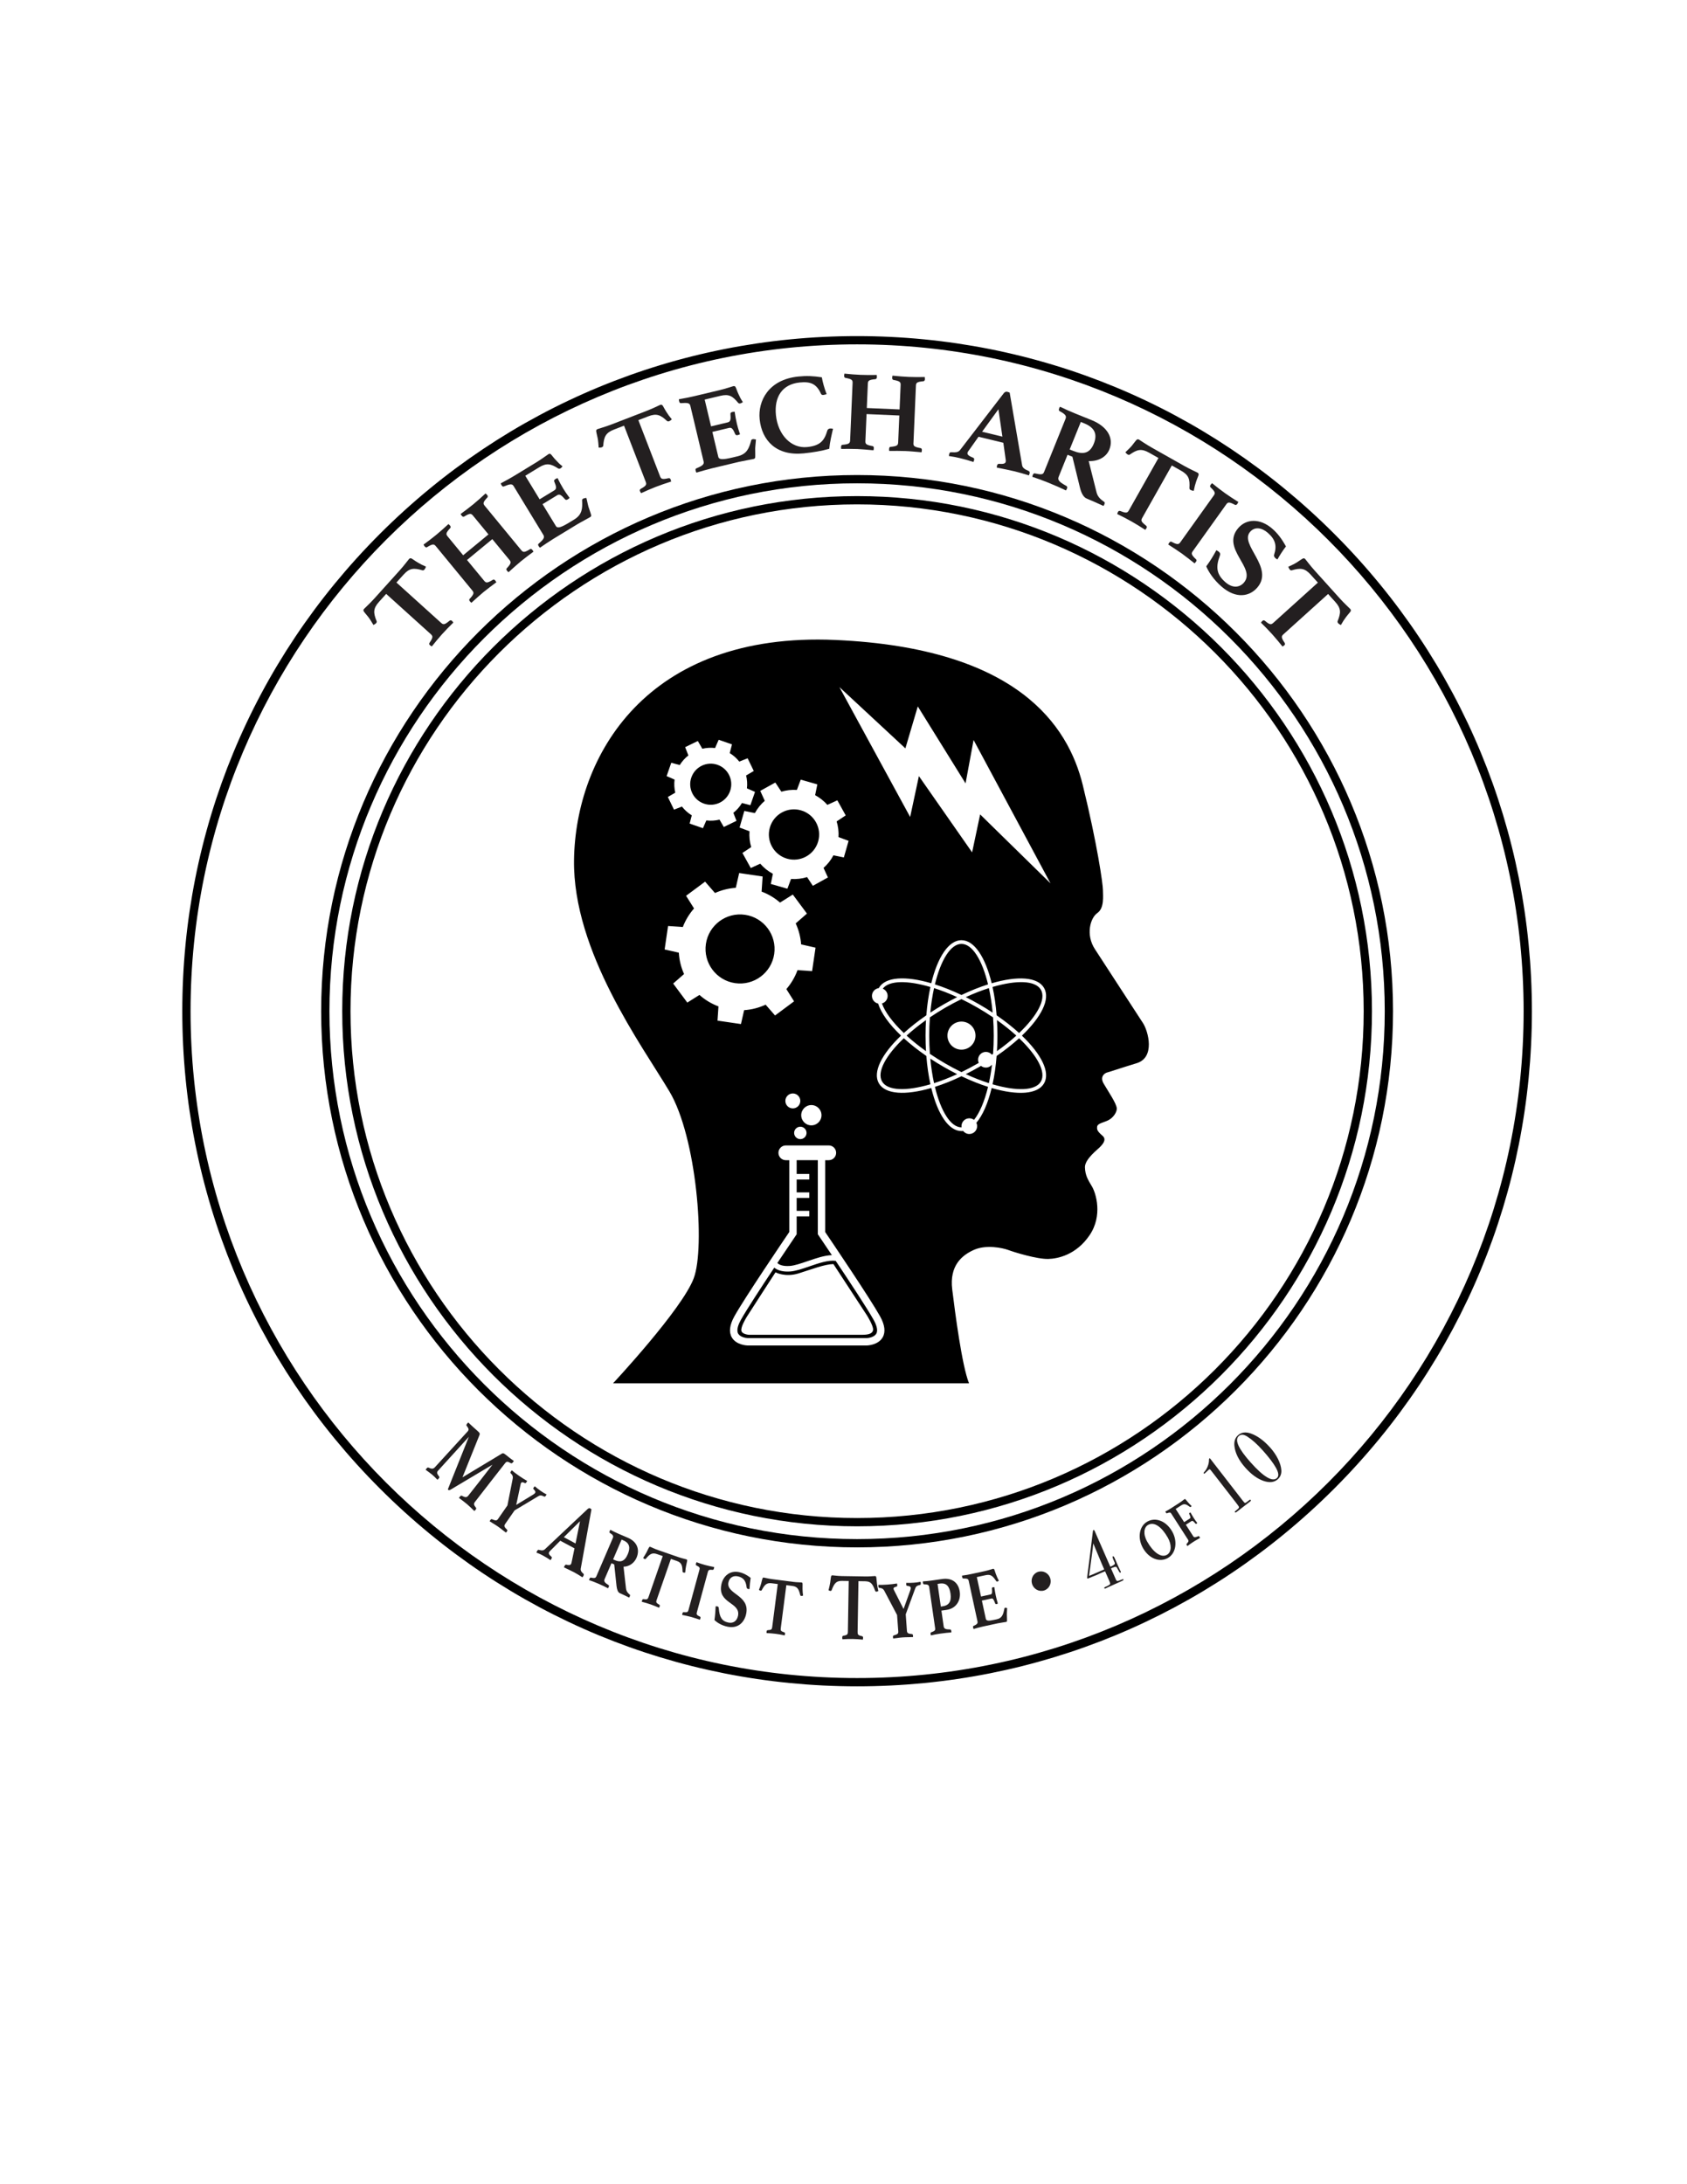<?xml version="1.0" encoding="UTF-8"?>
<svg xmlns="http://www.w3.org/2000/svg" version="1.1" viewBox="0 0 612 792">
  <defs>
    <style>
      .cls-1 {
        fill: #231f20;
      }

      .cls-2 {
        fill-rule: evenodd;
      }
    </style>
  </defs>
  <!-- Generator: Adobe Illustrator 28.7.4, SVG Export Plug-In . SVG Version: 1.2.0 Build 166)  -->
  <g>
    <g id="Layer_1">
      <path class="cls-2" d="M310.93,182.89c-101.34,0-183.78,82.44-183.78,183.78s82.44,183.78,183.78,183.78,183.78-82.44,183.78-183.78-82.44-183.78-183.78-183.78h0ZM310.93,553.45c-102.99,0-186.78-83.79-186.78-186.78s83.79-186.78,186.78-186.78,186.78,83.79,186.78,186.78-83.79,186.78-186.78,186.78h0Z"/>
      <path class="cls-2" d="M310.93,175.25c-105.55,0-191.42,85.87-191.42,191.42s85.87,191.42,191.42,191.42,191.42-85.87,191.42-191.42-85.87-191.42-191.42-191.42h0ZM310.93,561.09c-107.2,0-194.42-87.21-194.42-194.42s87.22-194.42,194.42-194.42,194.42,87.22,194.42,194.42-87.22,194.42-194.42,194.42h0Z"/>
      <path class="cls-2" d="M310.93,124.87c-133.33,0-241.8,108.47-241.8,241.8s108.47,241.8,241.8,241.8,241.8-108.47,241.8-241.8-108.47-241.8-241.8-241.8h0ZM310.93,611.47c-65.39,0-126.86-25.46-173.1-71.7-46.24-46.24-71.7-107.71-71.7-173.1s25.46-126.86,71.7-173.1c46.23-46.23,107.72-71.7,173.1-71.7,0,0,0,0,0,0,65.39,0,126.86,25.46,173.1,71.7,46.24,46.24,71.7,107.71,71.7,173.1s-25.46,126.86-71.7,173.1c-46.24,46.24-107.71,71.7-173.1,71.7h0Z"/>
      <path class="cls-2" d="M298.02,404.38c0,2.03-1.65,3.68-3.68,3.68s-3.68-1.65-3.68-3.68,1.65-3.68,3.68-3.68,3.68,1.65,3.68,3.68h0ZM290.33,399.2c0-1.5-1.21-2.71-2.71-2.71s-2.71,1.21-2.71,2.71,1.21,2.71,2.71,2.71,2.71-1.21,2.71-2.71h0ZM292.59,410.8c0-1.24-1.01-2.25-2.25-2.25s-2.25,1.01-2.25,2.25,1.01,2.25,2.25,2.25,2.25-1.01,2.25-2.25h0ZM353.89,375.52c0-2.81-2.28-5.09-5.09-5.09s-5.09,2.28-5.09,5.09,2.28,5.09,5.09,5.09,5.09-2.28,5.09-5.09h0ZM271.91,301.42l-3.61-1.35,1.72-6.02,3.83.78c.94-1.72,2.16-3.22,3.59-4.46l-1.64-3.59,5.47-3.03,2.19,3.32c1.8-.53,3.7-.76,5.63-.63l1.4-3.74,6.02,1.72-.8,3.91c1.71.92,3.2,2.11,4.44,3.52l3.62-1.65,3.03,5.47-3.29,2.18c.56,1.81.8,3.73.68,5.68l3.66,1.36-1.72,6.02-3.78-.77c-.92,1.76-2.15,3.29-3.59,4.56l1.59,3.47-5.47,3.03-2.09-3.16c-1.85.57-3.82.81-5.82.68l-1.32,3.53-6.02-1.72.75-3.69c-1.77-.94-3.31-2.19-4.58-3.66l-3.44,1.57-3.03-5.47,3.19-2.11c-.55-1.84-.77-3.79-.62-5.77ZM296.81,305.11c1.39-4.84-1.41-9.89-6.25-11.28-4.84-1.39-9.89,1.41-11.28,6.25-1.39,4.84,1.41,9.89,6.25,11.28,4.84,1.39,9.89-1.41,11.28-6.25h0ZM304.5,249.13l23.95,22.23,4.5-15.21,17.33,27.91,2.91-15.74,27.91,51.99-25.53-25-2.91,13.76-19.31-27.65-3.17,14.82-25.67-47.1h0ZM351.51,501.6h-129.12s25.05-26.81,29.28-38.1c4.23-11.29,1.06-51.15-8.82-67.74-9.88-16.58-35.05-50.65-34.61-83.9.5-37.4,26.02-82.91,94.94-79.8,65.93,2.97,84.32,31.04,89.61,52.57,5.29,21.52,7.32,35.98,7.32,38.1s.58,6.53-2.04,8.35c-2.5,1.74-4.31,7.79-.87,13.08,3.44,5.29,16.52,25.39,17.44,26.81,1.96,3.04,4.48,12.49-2.28,14.55-6.81,2.08-9.6,3.09-10.66,3.35-1.06.26-2.77,1.58-1.32,4.06,1.74,2.98,4.67,7.21,4.76,9,.06,1.25-1.18,3.31-3.06,4.27-1.64.83-3.97,1.12-4.07,2.38-.08.97-.08,1.51,2.02,3.32,1.83,1.58-.87,3.84-1.16,4.19-.43.52-5.37,4.19-5.28,7.19.09,3,1.15,4.59,2.56,6.97,1.41,2.38,3.97,10.5-.88,17.64-4.85,7.14-11.5,8.52-14.98,8.61-4.12.1-12.36-2.44-14.47-3.23-2.12-.79-8.03-2.03-12.44-.09-4.41,1.94-9,5.73-7.94,14.38,1.06,8.64,3.53,27.61,6.09,34.04h0ZM285.07,420.69c-1.48,0-2.67-1.2-2.67-2.67s1.2-2.68,2.67-2.68h15.59c1.48,0,2.67,1.2,2.67,2.68s-1.2,2.67-2.67,2.67h-1.31v26.04c2.07,3.05,16.26,24.02,19.91,30.56,1.74,3.13,2.06,5.7.95,7.64-1.6,2.81-5.53,2.94-5.69,2.95h-43.32c-.2,0-4.12-.14-5.73-2.95-1.11-1.94-.79-4.51.95-7.64,3.64-6.54,17.84-27.51,19.91-30.56v-26.04h-1.26ZM301.79,455.12c-2.73.09-5.81,1.15-8.82,2.18-2.43.83-4.73,1.62-6.46,1.74-2.8.2-4.03-.59-4.51-1.07,3.71-5.56,6.71-9.98,6.78-10.08l.23-.34v-6.48h4.58v-2.01h-4.58v-4.68h4.58v-2.01h-4.58v-4.68h4.58v-2.01h-4.58v-5h7.67v26.86l.23.34c.06.08,2.09,3.08,4.87,7.23ZM280.88,459.65c.84.7,2.31,1.43,4.81,1.43.3,0,.62-.01.95-.03,2-.14,4.42-.97,6.98-1.85,3.26-1.12,6.91-2.37,9.55-2.01,5,7.48,11.52,17.38,13.76,21.4.86,1.54,1.73,3.67.97,5-.7,1.25-2.73,1.58-3.41,1.61h-43.25c-.67-.02-2.72-.35-3.44-1.6-.76-1.34.11-3.46.97-5.01,2-3.59,7.42-11.88,12.12-18.94ZM348.8,340.92c4.65,0,8.66,6.15,10.96,15.62,9.35-2.74,16.68-2.34,19,1.69,2.33,4.03-.99,10.57-8.04,17.3,7.05,6.73,10.37,13.27,8.04,17.3-2.33,4.03-9.65,4.43-19.01,1.69-1.34,5.52-3.26,9.91-5.55,12.61.18.37.28.79.28,1.22,0,1.57-1.27,2.84-2.84,2.84-.91,0-1.72-.43-2.24-1.09-.2.02-.4.03-.6.03-4.65,0-8.66-6.15-10.96-15.62-9.35,2.74-16.68,2.34-19.01-1.69-2.32-4.03,1-10.57,8.04-17.3-4.32-4.12-7.23-8.17-8.31-11.62-1.28-.28-2.24-1.41-2.24-2.78,0-1.44,1.07-2.63,2.47-2.82.02-.03.03-.06.05-.09,2.32-4.03,9.65-4.42,19-1.68,2.3-9.47,6.31-15.62,10.96-15.62ZM369.71,374.58c-2.37-2.16-5.11-4.32-8.16-6.42-.29-3.69-.8-7.15-1.48-10.28,8.68-2.55,15.56-2.41,17.54,1.01,1.97,3.42-1.35,9.45-7.9,15.69ZM360.11,367.19c-1.53-1.01-3.13-2-4.79-2.96-1.66-.96-3.32-1.85-4.96-2.67,2.89-1.32,5.71-2.42,8.39-3.27.6,2.74,1.06,5.74,1.36,8.9ZM348.8,360.79c-3.34-1.59-6.59-2.88-9.64-3.85,2.13-8.79,5.69-14.68,9.64-14.68s7.51,5.89,9.64,14.68c-3.05.97-6.3,2.26-9.64,3.85ZM327.89,376.47c2.37,2.16,5.11,4.32,8.16,6.42.29,3.69.8,7.15,1.48,10.27-8.68,2.55-15.56,2.41-17.54-1.01-1.97-3.42,1.35-9.45,7.9-15.69ZM337.49,383.86c1.53,1.01,3.13,2,4.79,2.96,1.66.96,3.32,1.85,4.96,2.67-2.89,1.32-5.71,2.42-8.39,3.27-.6-2.74-1.06-5.74-1.36-8.9ZM348.8,390.25c3.34,1.59,6.59,2.88,9.64,3.85-1.27,5.22-3.04,9.42-5.09,11.97-.48-.36-1.07-.57-1.71-.57-1.57,0-2.84,1.27-2.84,2.84,0,.15.01.3.03.44-.01,0-.02,0-.03,0-3.94,0-7.51-5.89-9.64-14.68,3.05-.97,6.3-2.26,9.64-3.85ZM320.25,358.5c2.26-3.03,8.94-3.06,17.28-.61-.69,3.13-1.19,6.58-1.48,10.27-3.05,2.1-5.79,4.26-8.16,6.42-4.03-3.84-6.84-7.6-7.94-10.72,1.19-.34,2.06-1.43,2.06-2.73,0-1.18-.72-2.2-1.75-2.63ZM338.85,358.29c2.67.85,5.5,1.95,8.39,3.27-1.64.82-3.29,1.71-4.96,2.67-1.66.96-3.26,1.95-4.79,2.96.3-3.16.76-6.16,1.36-8.9ZM348.8,362.29c1.94.93,3.9,1.97,5.85,3.1,1.95,1.13,3.83,2.31,5.61,3.52.16,2.14.24,4.36.24,6.61s-.08,4.47-.24,6.62c-.14.1-.29.19-.43.29-.52-.61-1.3-1.01-2.17-1.01-1.57,0-2.84,1.27-2.84,2.84,0,.41.09.8.24,1.15-.14.08-.27.16-.41.24-1.95,1.13-3.91,2.16-5.85,3.1-1.94-.93-3.9-1.97-5.85-3.1-1.95-1.13-3.83-2.31-5.61-3.52-.16-2.15-.24-4.36-.24-6.62s.08-4.47.24-6.61c1.78-1.21,3.65-2.39,5.61-3.52,1.95-1.13,3.91-2.16,5.85-3.1ZM361.67,369.89c2.59,1.84,4.95,3.74,7.03,5.63-2.08,1.89-4.44,3.79-7.03,5.63.11-1.83.16-3.71.16-5.63s-.06-3.8-.16-5.63ZM369.71,376.47c6.55,6.24,9.87,12.27,7.9,15.69-1.97,3.42-8.86,3.56-17.54,1.01.69-3.13,1.19-6.59,1.48-10.28,3.05-2.1,5.79-4.26,8.16-6.42ZM358.75,392.76c-2.68-.85-5.5-1.95-8.39-3.27,1.64-.82,3.29-1.71,4.96-2.67.19-.11.38-.22.56-.33.49.39,1.1.62,1.77.62.9,0,1.7-.42,2.22-1.06-.29,2.36-.67,4.61-1.13,6.71ZM335.92,381.15c-2.59-1.84-4.95-3.74-7.03-5.63,2.08-1.89,4.44-3.79,7.03-5.63-.11,1.83-.16,3.71-.16,5.63s.06,3.8.16,5.63ZM246.28,345.45l-5.17-1.17,1.25-8.51,5.35.37c.96-2.51,2.35-4.77,4.07-6.73l-2.89-4.59,6.9-5.13,3.59,4.12c2.35-1.05,4.9-1.71,7.55-1.89l1.22-5.35,8.51,1.25-.37,5.48c2.49.93,4.74,2.29,6.69,3.98l4.63-2.91,5.13,6.9-4.08,3.56c1.09,2.36,1.77,4.94,1.97,7.61l5.23,1.19-1.25,8.51-5.29-.36c-.94,2.56-2.32,4.88-4.05,6.87l2.8,4.44-6.9,5.13-3.42-3.92c-2.42,1.12-5.06,1.81-7.8,1.99l-1.15,5.04-8.51-1.25.35-5.16c-2.58-.96-4.9-2.38-6.9-4.15l-4.4,2.77-5.13-6.9,3.95-3.45c-1.08-2.41-1.74-5.02-1.9-7.74ZM280.86,345.92c1-6.84-3.73-13.21-10.57-14.21s-13.21,3.73-14.21,10.57,3.73,13.21,10.57,14.21,13.21-3.73,14.21-10.57h0ZM259.41,271.23l1.31-2.99,4.83,1.68-.83,3.16c1.35.82,2.52,1.87,3.47,3.07l3.03-1.19,2.23,4.6-2.78,1.63c.37,1.5.48,3.08.3,4.67l2.93,1.28-1.68,4.83-3.05-.8c-.83,1.39-1.9,2.59-3.13,3.56l1.14,2.91-4.6,2.23-1.56-2.67c-1.54.38-3.16.49-4.78.29l-1.23,2.82-4.83-1.68.78-2.98c-1.4-.85-2.6-1.94-3.57-3.19l-2.88,1.13-2.23-4.6,2.69-1.57c-.36-1.53-.46-3.13-.25-4.74l-2.89-1.26,1.68-4.83,3.09.81c.84-1.36,1.91-2.53,3.13-3.48l-1.18-3,4.6-2.23,1.64,2.81c1.49-.35,3.05-.45,4.63-.26ZM264.87,286.8c1.35-3.89-.71-8.13-4.59-9.48-3.89-1.35-8.13.71-9.48,4.6s.71,8.13,4.59,9.48,8.13-.71,9.48-4.59h0ZM281.34,461.34s-9.87,15.2-10.47,16.21c-.6,1.01-2.14,3.64-1.92,4.97.23,1.33,2.74,1.48,2.74,1.48h41.06c2.11,0,3.81-.32,3.98-1.8.16-1.48-2.27-5.31-2.27-5.31l-12.12-18.54c-3.25.08-7.75,1.87-12.64,3.39-4.89,1.51-8.36-.39-8.36-.39h0Z"/>
      <g>
        <path class="cls-1" d="M143.82,211.23l16.17,14.59c.8.72,1.22.81,3-.67.39-.3.66-.3.97-.02.12.11.4.42.52.59-1.36,1.32-2.99,3-4.08,4.21-1.12,1.24-2.59,3-3.74,4.46-.21-.07-.55-.32-.67-.43-.28-.25-.43-.51-.08-1.02,1.23-1.8,1.16-2.28.36-3l-16.17-14.59-2.6,2.88c-2.18,2.42-2.09,3.99-.88,6.98.13.29.01.54-.17.74-.24.26-.74.58-.98.66-.72-1.18-1.22-2.05-1.84-2.85-.81-1.02-1.55-1.81-1.74-2.22-.1-.26-.04-.51.2-.77.44-.49,1.98-1.83,3.78-3.82l9.09-10.08c1.77-1.96,2.94-3.63,3.42-4.16.21-.23.48-.34.75-.27.43.15,1.25.84,2.38,1.5.86.53,1.74.98,3.02,1.54-.08.28-.32.78-.55,1.04-.21.23-.42.34-.75.27-3.1-.9-4.67-.83-6.82,1.56l-2.6,2.88Z"/>
        <path class="cls-1" d="M189.08,199.47c.69.83,1.09.98,3.24-.36.23-.14.55-.02.79.26.11.13.33.48.43.66-1.52,1.14-3.36,2.5-4.62,3.54-1.29,1.06-3.02,2.65-4.43,3.91-.2-.1-.46-.42-.57-.55-.24-.29-.32-.6-.11-.82,1.69-1.82,1.66-2.28.98-3.11l-6.19-7.51-9.18,7.56,6.19,7.51c.69.83,1.09.98,3.24-.36.23-.14.55-.02.79.26.11.13.33.48.43.66-1.52,1.14-3.43,2.56-4.69,3.59s-2.95,2.59-4.36,3.86c-.2-.1-.46-.42-.57-.55-.24-.29-.32-.6-.11-.82,1.69-1.82,1.66-2.28.98-3.11l-13.19-16.02c-.68-.83-1.13-.95-3.24.36-.29.13-.58,0-.79-.26-.11-.13-.37-.45-.46-.7,1.54-1.11,3.36-2.5,4.62-3.54,1.26-1.04,3.04-2.61,4.43-3.91.19.16.49.46.59.58.21.26.26.59.11.82-1.73,1.85-1.66,2.28-.98,3.11l5.61,6.81,9.18-7.56-5.61-6.81c-.69-.83-1.13-.95-3.24.36-.29.13-.58,0-.79-.26-.11-.13-.37-.45-.46-.7,1.54-1.11,3.4-2.53,4.69-3.59,1.26-1.04,2.97-2.56,4.36-3.86.19.16.49.46.59.58.21.26.26.59.11.82-1.73,1.85-1.66,2.28-.98,3.11l13.19,16.02Z"/>
        <path class="cls-1" d="M190.57,172.53l5.19,8.52,5.31-3.23c.94-.57.76-1.38,0-3.21-.18-.38.06-.67.43-.9.15-.09.59-.31.76-.36.53,1.13,1.47,2.84,2.07,3.83.52.85,1.27,1.99,2.3,3.35-.11.16-.5.45-.65.54-.41.25-.76.27-1.02-.06-1.4-1.62-2-1.93-2.83-1.43l-5.31,3.23,4.83,7.92c.6.99,1.96.5,5.04-1.37l1.58-.96c2.97-1.81,3.06-4.04,2.9-7.01-.03-.22.15-.43.38-.57.26-.16.75-.21,1.17-.28.1.42.21.85.29,1.23.1.67.36,1.43.44,1.91.36,1.09.98,2.8,1.02,3.21.02.28-.13.47-.43.65-.75.46-3.38,1.82-4.7,2.62l-8.54,5.2c-1.47.89-3.47,2.26-4.93,3.25-.18-.13-.42-.52-.51-.66-.21-.35-.21-.6.03-.79,1.69-1.46,2.3-2.23,1.75-3.15l-10.79-17.72c-.58-.96-1.28-.82-3.6.11-.31.09-.55-.05-.76-.41-.13-.21-.28-.46-.33-.72,2.23-1.17,3.91-2.14,5.11-2.87l7.71-4.7c2.26-1.38,3.86-2.64,4.46-3.01.26-.16.55-.19.8-.05.39.3,1.11,1.41,2.05,2.34.62.69,1.18,1.27,2.27,2.11-.16.24-.43.56-.74.74-.26.16-.5.2-.8.05-2.71-1.74-4.21-2.09-6.96-.42l-5,3.05Z"/>
        <path class="cls-1" d="M231.58,152.34l7.85,20.32c.39,1,.73,1.27,2.98.76.48-.1.72.03.87.42.06.15.17.56.2.77-1.81.57-4.02,1.33-5.54,1.92-1.56.6-3.67,1.51-5.35,2.29-.16-.16-.35-.53-.41-.69-.13-.35-.16-.65.39-.95,1.91-1.05,2.06-1.51,1.67-2.51l-7.85-20.32-3.62,1.4c-3.04,1.17-3.67,2.61-3.93,5.83-.02.32-.24.49-.48.59-.33.13-.92.18-1.17.14-.11-1.38-.16-2.38-.36-3.37-.26-1.28-.56-2.31-.55-2.76.03-.28.19-.47.52-.6.62-.24,2.6-.74,5.1-1.7l12.66-4.89c2.47-.95,4.27-1.91,4.92-2.17.29-.11.58-.09.79.09.31.32.74,1.31,1.45,2.41.52.86,1.11,1.66,2,2.73-.2.21-.63.56-.96.68-.29.11-.52.11-.79-.09-2.36-2.2-3.79-2.84-6.79-1.68l-3.62,1.4Z"/>
        <path class="cls-1" d="M255.64,144.89l2.31,9.71,6.04-1.44c1.07-.26,1.15-1.08,1-3.05-.05-.41.26-.62.69-.72.17-.04.65-.11.83-.11.16,1.24.52,3.15.79,4.28.23.97.59,2.29,1.15,3.9-.15.12-.61.27-.79.31-.47.11-.81.02-.95-.37-.83-1.97-1.31-2.46-2.25-2.23l-6.04,1.44,2.15,9.02c.27,1.13,1.71,1.08,5.22.25l1.8-.43c3.39-.81,4.15-2.91,4.92-5.77.04-.22.28-.36.53-.42.3-.07.78.03,1.2.1-.03.43-.07.87-.11,1.26-.11.67-.1,1.47-.17,1.96,0,1.15.07,2.96-.01,3.37-.07.27-.27.4-.61.49-.86.2-3.78.69-5.28,1.04l-9.73,2.32c-1.67.4-4,1.08-5.7,1.57-.13-.18-.24-.62-.28-.79-.1-.4-.02-.63.28-.75,2.06-.87,2.88-1.41,2.63-2.46l-4.81-20.18c-.26-1.09-.96-1.18-3.46-1.01-.32,0-.51-.22-.6-.62-.06-.24-.12-.52-.1-.79,2.48-.42,4.38-.83,5.75-1.16l8.79-2.09c2.57-.61,4.49-1.32,5.17-1.49.3-.07.59-.01.77.2.28.4.63,1.68,1.22,2.86.38.85.74,1.57,1.5,2.71-.23.18-.58.4-.93.48-.3.07-.53.04-.77-.2-2.04-2.49-3.36-3.29-6.49-2.54l-5.7,1.36Z"/>
        <path class="cls-1" d="M275.58,152.01c-.67-6.51,3.12-14.36,14.03-15.48,2.98-.31,5.43-.19,8.53.28.24,1.47.9,3.99,1.74,6.11-.26.07-.86.26-1.08.28-.44.05-.8,0-.98-.44-1.6-3.5-3.65-4.49-7.73-4.07-6.31.65-9.29,5.21-8.6,11.88.74,7.17,5.6,12.12,11.34,11.53,4.73-.49,6.23-2.31,7.31-6,.13-.43.55-.68.94-.72.26-.03.8,0,1.12.09-.46,1.96-1.17,4.95-1.37,7.26-2.8.79-5.67,1.29-9.22,1.66-9.86,1.02-15.22-4.55-16.03-12.37Z"/>
        <path class="cls-1" d="M331.37,160.6c-.05,1.08.16,1.46,2.65,1.9.26.05.43.35.41.72,0,.17-.07.58-.12.78-1.89-.16-4.17-.39-5.8-.45-1.67-.07-4.01-.05-5.91-.04-.08-.21-.06-.62-.05-.79.02-.37.16-.66.47-.68,2.48-.23,2.76-.59,2.81-1.66l.42-9.72-11.89-.51-.42,9.72c-.05,1.08.16,1.46,2.65,1.9.26.05.43.35.41.72,0,.17-.07.58-.12.78-1.89-.16-4.26-.39-5.89-.46-1.63-.07-3.92-.04-5.82-.04-.08-.21-.06-.62-.05-.79.02-.37.16-.66.47-.68,2.48-.23,2.76-.59,2.81-1.66l.89-20.73c.05-1.08-.2-1.46-2.65-1.9-.3-.1-.42-.39-.41-.72,0-.17.02-.58.12-.82,1.89.21,4.17.39,5.8.45,1.63.07,4.01.09,5.91.04.03.25.06.67.05.83-.01.33-.2.61-.47.69-2.52.22-2.76.59-2.81,1.66l-.38,8.81,11.89.51.38-8.81c.05-1.08-.2-1.46-2.65-1.9-.3-.1-.42-.39-.41-.72,0-.17.02-.58.12-.82,1.89.21,4.22.39,5.89.46,1.63.07,3.92.08,5.82.04.03.25.06.67.05.83-.01.33-.2.61-.47.69-2.52.22-2.76.59-2.8,1.66l-.89,20.73Z"/>
        <path class="cls-1" d="M363.97,160.55l-8.99-2.18-3.58,5.06c-.24.24-.37.59-.41.75-.14.56.24,1.08,1.98,1.76.33.12.54.39.41.91-.04.16-.16.47-.25.66-1.51-.49-3.29-1.01-4.92-1.4-1.16-.28-2.37-.53-3.95-.74-.04-.22.04-.54.08-.71.12-.48.31-.73.75-.67,1.83.1,2.54-.02,3.19-.8l15.93-20.69c.37-.42.81-.53,1.19-.44.26.06.55.18.88.3l4.53,26.41c.15.89,1.13,1.51,2.25,1.95.41.18.57.44.45.96-.04.16-.17.51-.26.7-1.77-.56-3.59-1.08-5.13-1.46-1.58-.38-4.87-1.05-6.51-1.37-.04-.22.04-.54.08-.71.12-.48.43-.66.66-.65,1.51.11,2.32-.03,2.49-.72.04-.16.04-.37.02-.64l-.88-6.31ZM363.65,158.34l-1.45-9.94-5.92,8.15,7.36,1.78Z"/>
        <path class="cls-1" d="M389.04,165.61l-1.76-.71-3.24,8.02c-.48,1.19.36,1.93,2.77,3.26.35.19.46.5.26,1-.06.15-.24.48-.36.66-1.51-.74-3.97-1.83-6.74-2.95-1.96-.79-3.83-1.46-5.47-1.99,0-.23.12-.53.18-.69.2-.5.48-.61.74-.55,2.44.54,2.96.44,3.36-.56l7.77-19.23c.42-1.04-.04-1.67-2.19-2.81-.21-.18-.34-.45-.14-.95.08-.19.2-.5.35-.62,1.46.73,3.68,1.71,5.23,2.34l6.17,2.49c5.8,2.34,8.14,6.55,6.48,10.66-1.09,2.69-3.94,4.35-7.5,4.21l2.86,11.38c.44,1.74,1.69,2.65,2.68,3.36.23.14.37.37.19.83-.08.19-.2.5-.38.7-1.19-.57-4.54-2.06-6.09-2.69-1.14-.46-1.92-1.94-2.4-3.83l-2.78-11.35ZM389.29,163.48c3.35,1.35,5.99,1.17,7.51-2.59,1.27-3.15.65-5.72-3.48-7.39l-1.23-.5-4.04,9.98,1.23.5Z"/>
        <path class="cls-1" d="M425.1,168.79l-10.71,18.97c-.53.94-.52,1.37,1.31,2.79.38.31.43.58.23.94-.08.14-.32.48-.46.64-1.59-1.04-3.58-2.26-5-3.06-1.46-.82-3.49-1.88-5.17-2.68.03-.22.19-.61.27-.75.18-.32.4-.53.98-.3,2.02.81,2.47.64,3-.3l10.71-18.97-3.38-1.91c-2.84-1.6-4.35-1.17-7,.66-.26.19-.53.13-.76,0-.31-.17-.72-.6-.86-.82,1-.96,1.73-1.64,2.38-2.42.82-1.01,1.43-1.9,1.79-2.18.24-.15.49-.15.8.02.58.33,2.22,1.54,4.56,2.86l11.82,6.67c2.3,1.3,4.19,2.08,4.8,2.43.27.15.44.39.43.67-.05.45-.54,1.41-.94,2.65-.33.95-.57,1.91-.84,3.28-.29-.02-.83-.14-1.14-.31-.27-.15-.42-.33-.43-.67.2-3.22-.21-4.73-3.01-6.31l-3.38-1.91Z"/>
        <path class="cls-1" d="M432.74,199.81c-.63.88-.66,1.31,1.19,3.04.19.19.17.53-.05.83-.1.13-.37.45-.53.59-1.49-1.17-3.32-2.63-4.65-3.58-1.36-.97-3.33-2.23-4.89-3.24.05-.22.29-.56.39-.69.22-.3.49-.46.77-.32,2.2,1.17,2.63,1.02,3.26.14l12.07-16.88c.63-.88.63-1.33-1.19-3.04-.2-.25-.14-.56.05-.83.1-.13.34-.47.55-.62,1.43,1.18,3.28,2.6,4.65,3.58,1.33.95,3.27,2.24,4.89,3.24-.11.23-.31.59-.41.73-.19.27-.5.4-.77.32-2.24-1.19-2.63-1.02-3.26-.14l-12.07,16.88Z"/>
        <path class="cls-1" d="M462.71,202.41c-.6-.52-.59-1-.47-1.34,1.06-3.25.37-5.54-2.33-7.88-2.13-1.85-4.7-2.31-6.41-.34-3.98,4.6,8.92,12.92,2.6,20.22-2.76,3.19-7.63,4.24-12.96-.38-2.9-2.51-4.67-5.31-5.55-7.32,1.41-1.9,2.63-3.91,3.67-5.86.22.08.64.34.88.54.53.46.63.82.39,1.43-1.57,4.23-1.2,6.84,2.03,9.64,2.73,2.36,5.23,1.84,6.69.15,4.63-5.35-8.49-12.34-2.02-19.82,2.87-3.32,7.81-3.64,12.31.25,1.83,1.59,3.37,3.52,4.97,6.44-1.02,1.31-2.28,3.23-3.09,4.72-.25-.11-.55-.31-.71-.45Z"/>
        <path class="cls-1" d="M481.8,215.38l-16.17,14.59c-.8.72-.93,1.13.36,3.06.26.42.23.68-.08.96-.12.11-.46.36-.64.46-1.18-1.49-2.68-3.28-3.77-4.49-1.12-1.24-2.72-2.89-4.05-4.18.09-.2.37-.51.5-.62.28-.25.55-.38,1.03.02,1.66,1.41,2.14,1.39,2.94.67l16.17-14.59-2.6-2.88c-2.18-2.42-3.75-2.49-6.85-1.59-.3.1-.54-.04-.72-.24-.24-.26-.5-.8-.55-1.04,1.25-.59,2.16-1,3.02-1.54,1.1-.7,1.96-1.35,2.38-1.5.27-.07.51.01.75.27.44.49,1.62,2.16,3.42,4.16l9.09,10.08c1.77,1.96,3.31,3.3,3.79,3.82.21.23.29.51.2.77-.19.41-.96,1.16-1.74,2.22-.62.8-1.15,1.63-1.84,2.85-.27-.11-.75-.39-.98-.66-.21-.23-.29-.45-.2-.77,1.21-2.99,1.3-4.56-.85-6.94l-2.6-2.88Z"/>
      </g>
      <g>
        <path class="cls-1" d="M181.99,527.12c.4-.21.64-.33,1.65.52.47.4,1.95,1.56,2.76,2.11-.09.2-.27.41-.36.52-.23.27-.45.4-.66.31-1.31-.75-1.62-.64-2.12-.05-.2.24-10.09,12.91-10.89,13.98-.57.71-.58,1.12.33,2.25.13.15.08.39-.19.71-.09.11-.29.3-.43.42-.96-.9-1.6-1.58-2.62-2.45-.94-.8-2.2-1.73-2.96-2.27.09-.15.25-.38.34-.49.32-.37.56-.4.64-.33,1.4.73,1.82.67,2.43-.05.25-.29,8.18-10.4,8.75-11.2l-15.17,9.03c-.4.21-.62.3-.79.15-.06-.05-.19-.16-.23-.24l7.62-19.05c-1.26,1.36-10.83,11.88-11.1,12.2-.57.67-.62.99.33,2.25.13.15.1.36-.2.71-.09.11-.27.28-.43.42-.7-.73-1.3-1.33-1.94-1.87-.56-.47-1.61-1.22-2.33-1.75.07-.17.25-.38.34-.49.32-.37.51-.39.66-.31,1.08.5,1.69.56,2.28-.04.79-.84,11.77-12.86,11.96-13.08.5-.59.46-.98-.4-2.08-.15-.17-.05-.41.19-.71.09-.11.27-.32.45-.44.68.71,2.73,2.54,3.26,2.99,1,.85.95,1.13.79,1.54l-6.18,15.36,14.21-8.55Z"/>
        <path class="cls-1" d="M184.07,545.93l1.92-9.73c.17-.9-.1-1.39-.74-2.01-.15-.14-.11-.37.1-.66.03-.05.1-.15.19-.23l.14-.16c.54.49,1.52,1.24,2.62,2,.78.54,2.29,1.52,2.94,1.86-.16.32-.23.42-.27.47-.22.32-.41.37-.57.3-.79-.4-1.13-.38-1.34-.09-.09.12-.16.32-.22.62l-1.57,7.38,6.06-3.68c.4-.23.65-.46.77-.63.27-.39.11-.73-.53-1.39-.15-.14-.16-.33.06-.65.03-.05.17-.21.37-.4.52.47,1.47,1.21,2.13,1.66.64.44,1.37.92,2.14,1.3-.11.25-.23.42-.27.47-.19.27-.39.39-.57.3-1.09-.54-1.51-.5-2.17-.12l-8.59,5.14-3.4,4.9c-.5.71-.37,1.1.69,2.12.11.11.16.29-.08.64-.03.05-.12.13-.19.23l-.14.16c-.43-.3-.8-.59-1.16-.88-.62-.5-1.37-1.06-1.84-1.38-.49-.34-1.21-.8-1.84-1.17-.37-.22-.73-.44-1.08-.68l.1-.19c.05-.11.12-.21.15-.26.24-.34.43-.36.57-.3,1.36.54,1.73.62,2.23-.1l3.37-4.85Z"/>
        <path class="cls-1" d="M208.43,561.45l-5.18-2.78-3.58,3.6c-.21.16-.39.43-.46.55-.23.43-.12.89.81,1.63.18.14.25.37.03.77-.07.12-.22.36-.33.5-.84-.57-1.84-1.19-2.78-1.69-.67-.36-1.37-.7-2.33-1.05.03-.18.17-.43.23-.55.2-.37.39-.55.65-.44,1.14.3,1.63.28,2.24-.27l15.48-14.57c.35-.29.65-.33.87-.21.15.08.3.2.49.34l-3.89,21.51c-.13.72.33,1.33.93,1.81.21.19.25.41.04.82-.07.12-.24.39-.35.53-.99-.65-2.01-1.28-2.9-1.76-.91-.49-2.84-1.4-3.81-1.85.03-.18.17-.43.23-.55.2-.37.45-.48.59-.44.94.27,1.49.24,1.77-.28.07-.12.12-.29.17-.5l1.06-5.11ZM208.79,559.66l1.63-8.06-5.87,5.79,4.24,2.28Z"/>
        <path class="cls-1" d="M222.81,567.25l-.99-.43-2.48,5.76c-.37.85.08,1.34,1.41,2.17.2.12.24.33.08.69-.05.11-.18.35-.26.48-.84-.46-2.21-1.12-3.78-1.79-1.1-.47-2.16-.86-3.09-1.17.01-.16.11-.38.16-.49.15-.36.33-.45.48-.42,1.4.28,1.72.18,2.03-.53l5.94-13.81c.32-.74.09-1.17-1.1-1.88-.11-.11-.17-.3-.02-.66.06-.14.15-.36.25-.45.81.45,2.05,1.05,2.93,1.42l3.47,1.49c3.26,1.4,4.35,4.26,3.08,7.21-.83,1.93-2.63,3.21-4.72,3.26l.89,7.86c.14,1.2.81,1.79,1.35,2.25.13.09.19.25.05.58-.06.14-.15.36-.27.5-.67-.35-2.54-1.26-3.41-1.63-.64-.28-1-1.28-1.15-2.58l-.84-7.84ZM223.1,565.74c1.88.81,3.46.57,4.62-2.13.97-2.26.79-4.04-1.53-5.04l-.69-.3-3.08,7.17.69.3Z"/>
        <path class="cls-1" d="M243.39,565.26l-5.18,14.91c-.26.74-.23,1.03.92,1.68.24.15.29.32.19.61-.04.11-.16.39-.23.52-.99-.44-2.22-.93-3.09-1.23-.9-.31-2.15-.68-3.17-.94,0-.16.08-.45.12-.56.09-.25.21-.44.56-.38,1.23.2,1.48,0,1.74-.73l5.18-14.9-2.08-.72c-1.75-.61-2.6-.05-4.05,1.67-.14.17-.3.18-.44.13-.19-.07-.46-.29-.54-.41.53-.83.92-1.43,1.25-2.07.42-.84.73-1.56.92-1.81.13-.15.28-.19.47-.12.35.12,1.38.67,2.82,1.17l7.28,2.52c1.42.49,2.56.7,2.94.83.17.06.28.19.29.39,0,.32-.24,1.06-.4,1.99-.14.71-.23,1.41-.31,2.4-.17.04-.49.05-.68-.01-.17-.06-.26-.15-.29-.39-.07-2.25-.39-3.22-2.12-3.81l-2.08-.72Z"/>
        <path class="cls-1" d="M252.82,584.58c-.21.75-.16,1.05,1.16,1.65.14.07.18.3.11.56-.03.12-.13.4-.2.54-1.02-.34-2.28-.78-3.17-1.02-.92-.25-2.22-.51-3.25-.73,0-.16.07-.45.1-.56.07-.26.2-.44.38-.43,1.41.14,1.63-.08,1.83-.84l3.95-14.5c.21-.75.13-1.05-1.16-1.65-.15-.1-.17-.33-.11-.56.03-.12.11-.41.21-.57.99.36,2.25.77,3.17,1.02.89.24,2.19.53,3.25.73-.02.18-.08.48-.11.59-.06.23-.21.41-.38.43-1.44-.14-1.63.08-1.83.84l-3.95,14.5Z"/>
        <path class="cls-1" d="M271.43,576.18c-.44-.09-.56-.39-.58-.64-.27-2.39-1.2-3.53-3.19-3.95-1.57-.33-3.01.35-3.4,2.2-.9,4.32,7.86,4.55,6.43,11.4-.62,3-2.88,5.47-6.79,4.65-2.13-.44-3.75-1.49-4.71-2.39.25-1.7.38-3.39.42-4.97.13-.03.42-.04.59,0,.39.08.53.26.56.73.26,3.18,1.1,4.64,3.47,5.14,2.01.42,3.16-.84,3.5-2.43,1.05-5.02-7.49-4.35-6.03-11.38.65-3.11,3.12-5.17,6.43-4.48,1.35.28,2.62.88,4.19,2.07-.2,1.19-.36,2.84-.41,4.05-.16.03-.36.02-.48,0Z"/>
        <path class="cls-1" d="M285.26,574.78l-2.02,15.65c-.1.77-.01,1.06,1.25,1.46.26.09.34.26.31.55-.02.12-.08.41-.12.56-1.05-.23-2.36-.46-3.28-.57-.94-.12-2.24-.23-3.29-.27-.03-.16-.02-.46,0-.58.04-.27.11-.47.47-.48,1.24-.05,1.45-.3,1.55-1.07l2.02-15.65-2.18-.28c-1.83-.24-2.56.49-3.62,2.47-.1.2-.26.24-.41.22-.2-.03-.5-.19-.62-.29.35-.92.61-1.58.8-2.29.24-.91.39-1.67.53-1.96.1-.17.23-.24.43-.22.37.05,1.49.37,3,.57l7.64.99c1.49.19,2.65.16,3.05.21.17.02.31.13.36.32.06.31-.01,1.09.01,2.03,0,.73.07,1.43.19,2.42-.16.07-.47.15-.67.12-.17-.02-.29-.1-.36-.32-.52-2.19-1.04-3.07-2.85-3.3l-2.18-.28Z"/>
        <path class="cls-1" d="M311.42,573.35l-.3,18.4c-.01.91.12,1.23,1.57,1.53.31.07.42.25.41.6,0,.14-.04.49-.07.66-1.2-.12-2.68-.22-3.72-.24-1.06-.02-2.52.03-3.7.11-.05-.18-.08-.53-.07-.67,0-.31.07-.56.46-.62,1.38-.22,1.58-.53,1.59-1.44l.3-18.4-2.46-.04c-2.07-.03-2.79.9-3.72,3.33-.09.24-.26.31-.42.31-.22,0-.59-.15-.72-.26.27-1.12.48-1.92.6-2.75.16-1.08.23-1.99.35-2.34.09-.21.23-.31.45-.31.42,0,1.7.24,3.41.27l8.62.14c1.68.03,2.97-.16,3.42-.15.2,0,.36.11.44.32.11.35.12,1.26.27,2.35.1.84.25,1.65.51,2.77-.17.1-.51.24-.73.23-.2,0-.33-.08-.44-.32-.86-2.46-1.54-3.42-3.58-3.45l-2.46-.04Z"/>
        <path class="cls-1" d="M325.45,585.64l-4.63-8.78c-.43-.81-.95-1.01-1.83-1.1-.2-.01-.32-.22-.34-.58,0-.06-.01-.18,0-.3v-.21c.74.04,1.96,0,3.31-.09.95-.07,2.74-.26,3.46-.4.08.36.08.48.09.54.03.39-.09.55-.26.59-.86.18-1.12.41-1.1.77.01.15.08.36.22.62l3.42,6.73,2.4-6.67c.17-.43.22-.77.2-.98-.04-.48-.37-.63-1.28-.75-.2-.01-.34-.16-.37-.54,0-.06,0-.27.04-.54.71.04,1.91.01,2.7-.05.77-.06,1.64-.15,2.48-.33.07.27.08.47.09.53.02.33-.06.55-.26.59-1.18.27-1.49.56-1.76,1.27l-3.45,9.4.43,5.96c.06.87.41,1.08,1.87,1.22.15.02.31.13.34.55,0,.06-.01.18,0,.3v.21c-.53.04-1.01.04-1.46.05-.8,0-1.73.04-2.3.08-.6.04-1.44.13-2.16.25-.42.06-.84.12-1.27.15l-.04-.21c-.03-.12-.04-.24-.05-.3-.03-.42.11-.55.26-.59,1.4-.43,1.74-.61,1.67-1.48l-.43-5.89Z"/>
        <path class="cls-1" d="M341.52,584.03l.82,5.7c.13.92.77,1.1,2.33,1.12.23,0,.38.16.43.54.02.12.03.39.03.54-.95.05-2.47.21-4.16.45-1.19.17-2.29.39-3.25.62-.07-.14-.11-.38-.12-.5-.06-.39.05-.55.19-.6,1.34-.5,1.56-.74,1.45-1.51l-2.15-14.88c-.12-.8-.53-1.04-1.92-1.03-.16-.04-.3-.17-.36-.55-.02-.15-.06-.39-.02-.51.93-.04,2.3-.18,3.24-.32l3.74-.54c3.51-.51,5.91,1.21,6.4,4.59.45,3.09-1.22,6.09-4.78,6.6l-1.88.27ZM342.05,582.44c2.03-.29,3.2-1.61,2.78-4.52-.38-2.64-1.42-4.07-3.97-3.7l-.74.11,1.19,8.23.74-.11Z"/>
        <path class="cls-1" d="M354.36,571.85l1.53,7.06,3.45-.75c.61-.13.64-.72.51-2.14-.04-.3.14-.43.38-.48.1-.02.37-.05.48-.04.12.9.37,2.28.54,3.1.15.7.39,1.67.74,2.85-.08.08-.35.17-.45.19-.27.06-.46-.02-.55-.31-.52-1.45-.8-1.82-1.34-1.7l-3.45.75,1.42,6.57c.18.82,1,.86,3.01.42l1.03-.22c1.93-.42,2.33-1.89,2.71-3.9.02-.16.15-.25.3-.28.17-.04.45.06.69.13,0,.31-.02.62-.04.9-.05.47-.03,1.05-.06,1.39.02.82.1,2.13.06,2.41-.04.19-.14.28-.34.32-.49.11-2.16.31-3.01.5l-5.54,1.2c-.95.21-2.28.58-3.24.86-.08-.14-.15-.46-.18-.58-.06-.29-.02-.46.14-.52,1.17-.53,1.63-.87,1.46-1.64l-3.18-14.69c-.17-.79-.58-.89-2.01-.88-.18-.02-.29-.18-.36-.47-.04-.18-.08-.38-.07-.57,1.42-.18,2.5-.39,3.28-.56l5.01-1.08c1.47-.32,2.55-.74,2.94-.82.17-.04.34.02.45.18.17.3.39,1.23.76,2.11.24.62.46,1.16.92,2.01-.13.12-.33.25-.52.3-.17.04-.31,0-.45-.18-1.23-1.88-2-2.51-3.79-2.13l-3.25.7Z"/>
        <path class="cls-1" d="M376.62,569.95c1.81-.58,3.78.47,4.37,2.32.6,1.86-.39,3.86-2.2,4.44-1.83.59-3.77-.47-4.37-2.32s.36-3.85,2.2-4.44Z"/>
        <path class="cls-1" d="M406.58,569.85c.08.18.04.31-.11.38-.14.06-.27,0-.4-.2-.13-.19-.44-.74-.92-1.64-.09-.13-.2-.22-.33-.25-.24-.05-.67.06-1.3.34-.17.07-.32.15-.47.24l1.89,4.31c.17.19.36.27.56.25.2-.02.65-.19,1.34-.49.34-.15.56-.2.65-.15.03.03.06.08.1.15.06.13-.22.33-.83.59-.61.27-2.31,1.03-5.11,2.3-.15.08-.31.17-.49.25-.31.13-.5.11-.57-.06s.11-.35.56-.53c.53-.21.98-.45,1.37-.73.17-.12.24-.26.22-.44-.02-.18-.15-.53-.38-1.07l-1.46-3.34c-.31.12-.67.26-1.07.43l-.94.41c-.21.09-.45.21-.7.34-.23.1-.38.16-.44.19l-2.94,1.19c-.22.08-.36.05-.42-.08-.04-.09.25-2.48.88-7.16.18-1.5.58-4.8,1.21-9.9.03-.21.11-.34.21-.39.15-.07.3.07.46.42l5.64,12.89.23-.1c.51-.22.9-.44,1.16-.64.26-.2.33-.45.2-.74-.5-1.15-.68-1.55-.52-1.18-.27-.67-.33-1.03-.17-1.1.22-.1.45.11.67.62l.54,1.24.87,1.98c.31.67.51,1.09.6,1.26.09.17.16.31.21.42ZM396.61,559.61c-.02.36-.09,1.06-.22,2.1-.18,1.41-.47,3.52-.85,6.34l-.47,3.38c.58-.21,1.8-.73,3.66-1.54.66-.29,1.27-.56,1.85-.81l-.85-1.95c-.4-.92-.92-2.16-1.56-3.74-.76-1.85-1.28-3.11-1.57-3.77Z"/>
        <path class="cls-1" d="M416.19,551.75c3.01-1.71,6.87-.25,9.05,3.58,2.07,3.64,1.36,7.94-1.56,9.6-3.01,1.71-6.86.24-9.04-3.59-2.07-3.64-1.38-7.93,1.55-9.59ZM423.62,557.51c-2.11-3.72-4.83-5.88-7.14-4.56-1.47.83-1.89,3.27-.31,6.05,2.2,3.87,5.04,5.99,7.17,4.78,1.74-.99,1.75-3.71.29-6.27Z"/>
        <path class="cls-1" d="M424.92,548.84c-.3-.47-.57-.52-1.6-.12-.13.03-.25-.05-.37-.24-.07-.11-.16-.25-.2-.38.91-.48,1.59-.89,2.06-1.19l3.1-2c.92-.59,1.55-1.16,1.77-1.3.12-.08.23-.07.35.01.19.17.61.75,1.08,1.28.33.38.64.69,1.16,1.18-.04.11-.15.26-.28.34-.09.06-.21.08-.34-.02-1.34-1.01-2.03-1.26-3.15-.54l-2,1.29,3.08,4.79,2.09-1.34c.33-.21.19-.71-.24-1.61-.09-.21,0-.34.13-.43.06-.04.24-.13.31-.15.33.59.86,1.51,1.2,2.04.29.45.71,1.07,1.27,1.8-.04.08-.17.19-.24.23-.18.12-.32.1-.47-.07-.59-.75-1.02-1.08-1.35-.87l-2.09,1.34,2.73,4.24c.32.49,1.01.24,1.82-.1.15-.07.25,0,.39.21.05.08.18.31.23.42-.29.18-.57.34-.87.51-.54.29-1.17.67-1.76,1.05-.54.35-1.39.97-1.95,1.39-.09-.08-.22-.28-.27-.36-.11-.17-.15-.3-.04-.4.54-.62.88-.99.55-1.5l-6.1-9.48Z"/>
        <path class="cls-1" d="M453.76,543.93c.11.14.02.32-.27.55l-.24.18-.75.58c-.5.39-1,.78-1.52,1.17-.91.7-1.48,1.15-1.73,1.34-.25.19-.45.35-.59.46-.32.24-.53.3-.64.15-.11-.14-.07-.28.11-.43.29-.22.59-.47.91-.74.4-.33.52-.63.38-.88-.14-.25-.51-.76-1.1-1.52l-8.63-11.12c-.39-.5-.64-.79-.74-.87-.1-.07-.23-.05-.39.07-.07.05-.47.43-1.2,1.12-.15.14-.25.23-.3.27-.16.12-.28.13-.37.02-.1-.13-.07-.26.07-.4.55-.56,1-1.26,1.34-2.12s.51-1.69.49-2.49c.03-.25.08-.4.13-.44.1-.08.22-.04.34.12l.35.45c.1.13.21.27.33.43l10.99,14.18c.44.57.72.88.84.94.12.06.32,0,.61-.21l.45-.35.34-.26.3-.23c.18-.14.34-.13.46.02Z"/>
        <path class="cls-1" d="M460.78,524.88c1.19,1.33,2.14,2.73,2.87,4.2.72,1.47,1.12,2.82,1.19,4.05.08,1.32-.35,2.4-1.29,3.25-1.29,1.16-3.04,1.35-5.24.58-2.2-.77-4.36-2.34-6.48-4.71-2.45-2.74-3.79-5.43-4.03-8.07-.14-1.59.3-2.84,1.33-3.76,1.22-1.09,2.78-1.29,4.69-.61,2.36.84,4.68,2.54,6.96,5.08ZM458.04,525.87c-1.99-2.22-3.83-3.87-5.53-4.95-1.3-.83-2.34-.89-3.12-.19-1.57,1.4-.12,4.6,4.35,9.59,4.68,5.23,7.84,7.11,9.5,5.63.77-.69.64-1.94-.38-3.76-.93-1.66-2.53-3.77-4.81-6.32Z"/>
      </g>
    </g>
  </g>
</svg>